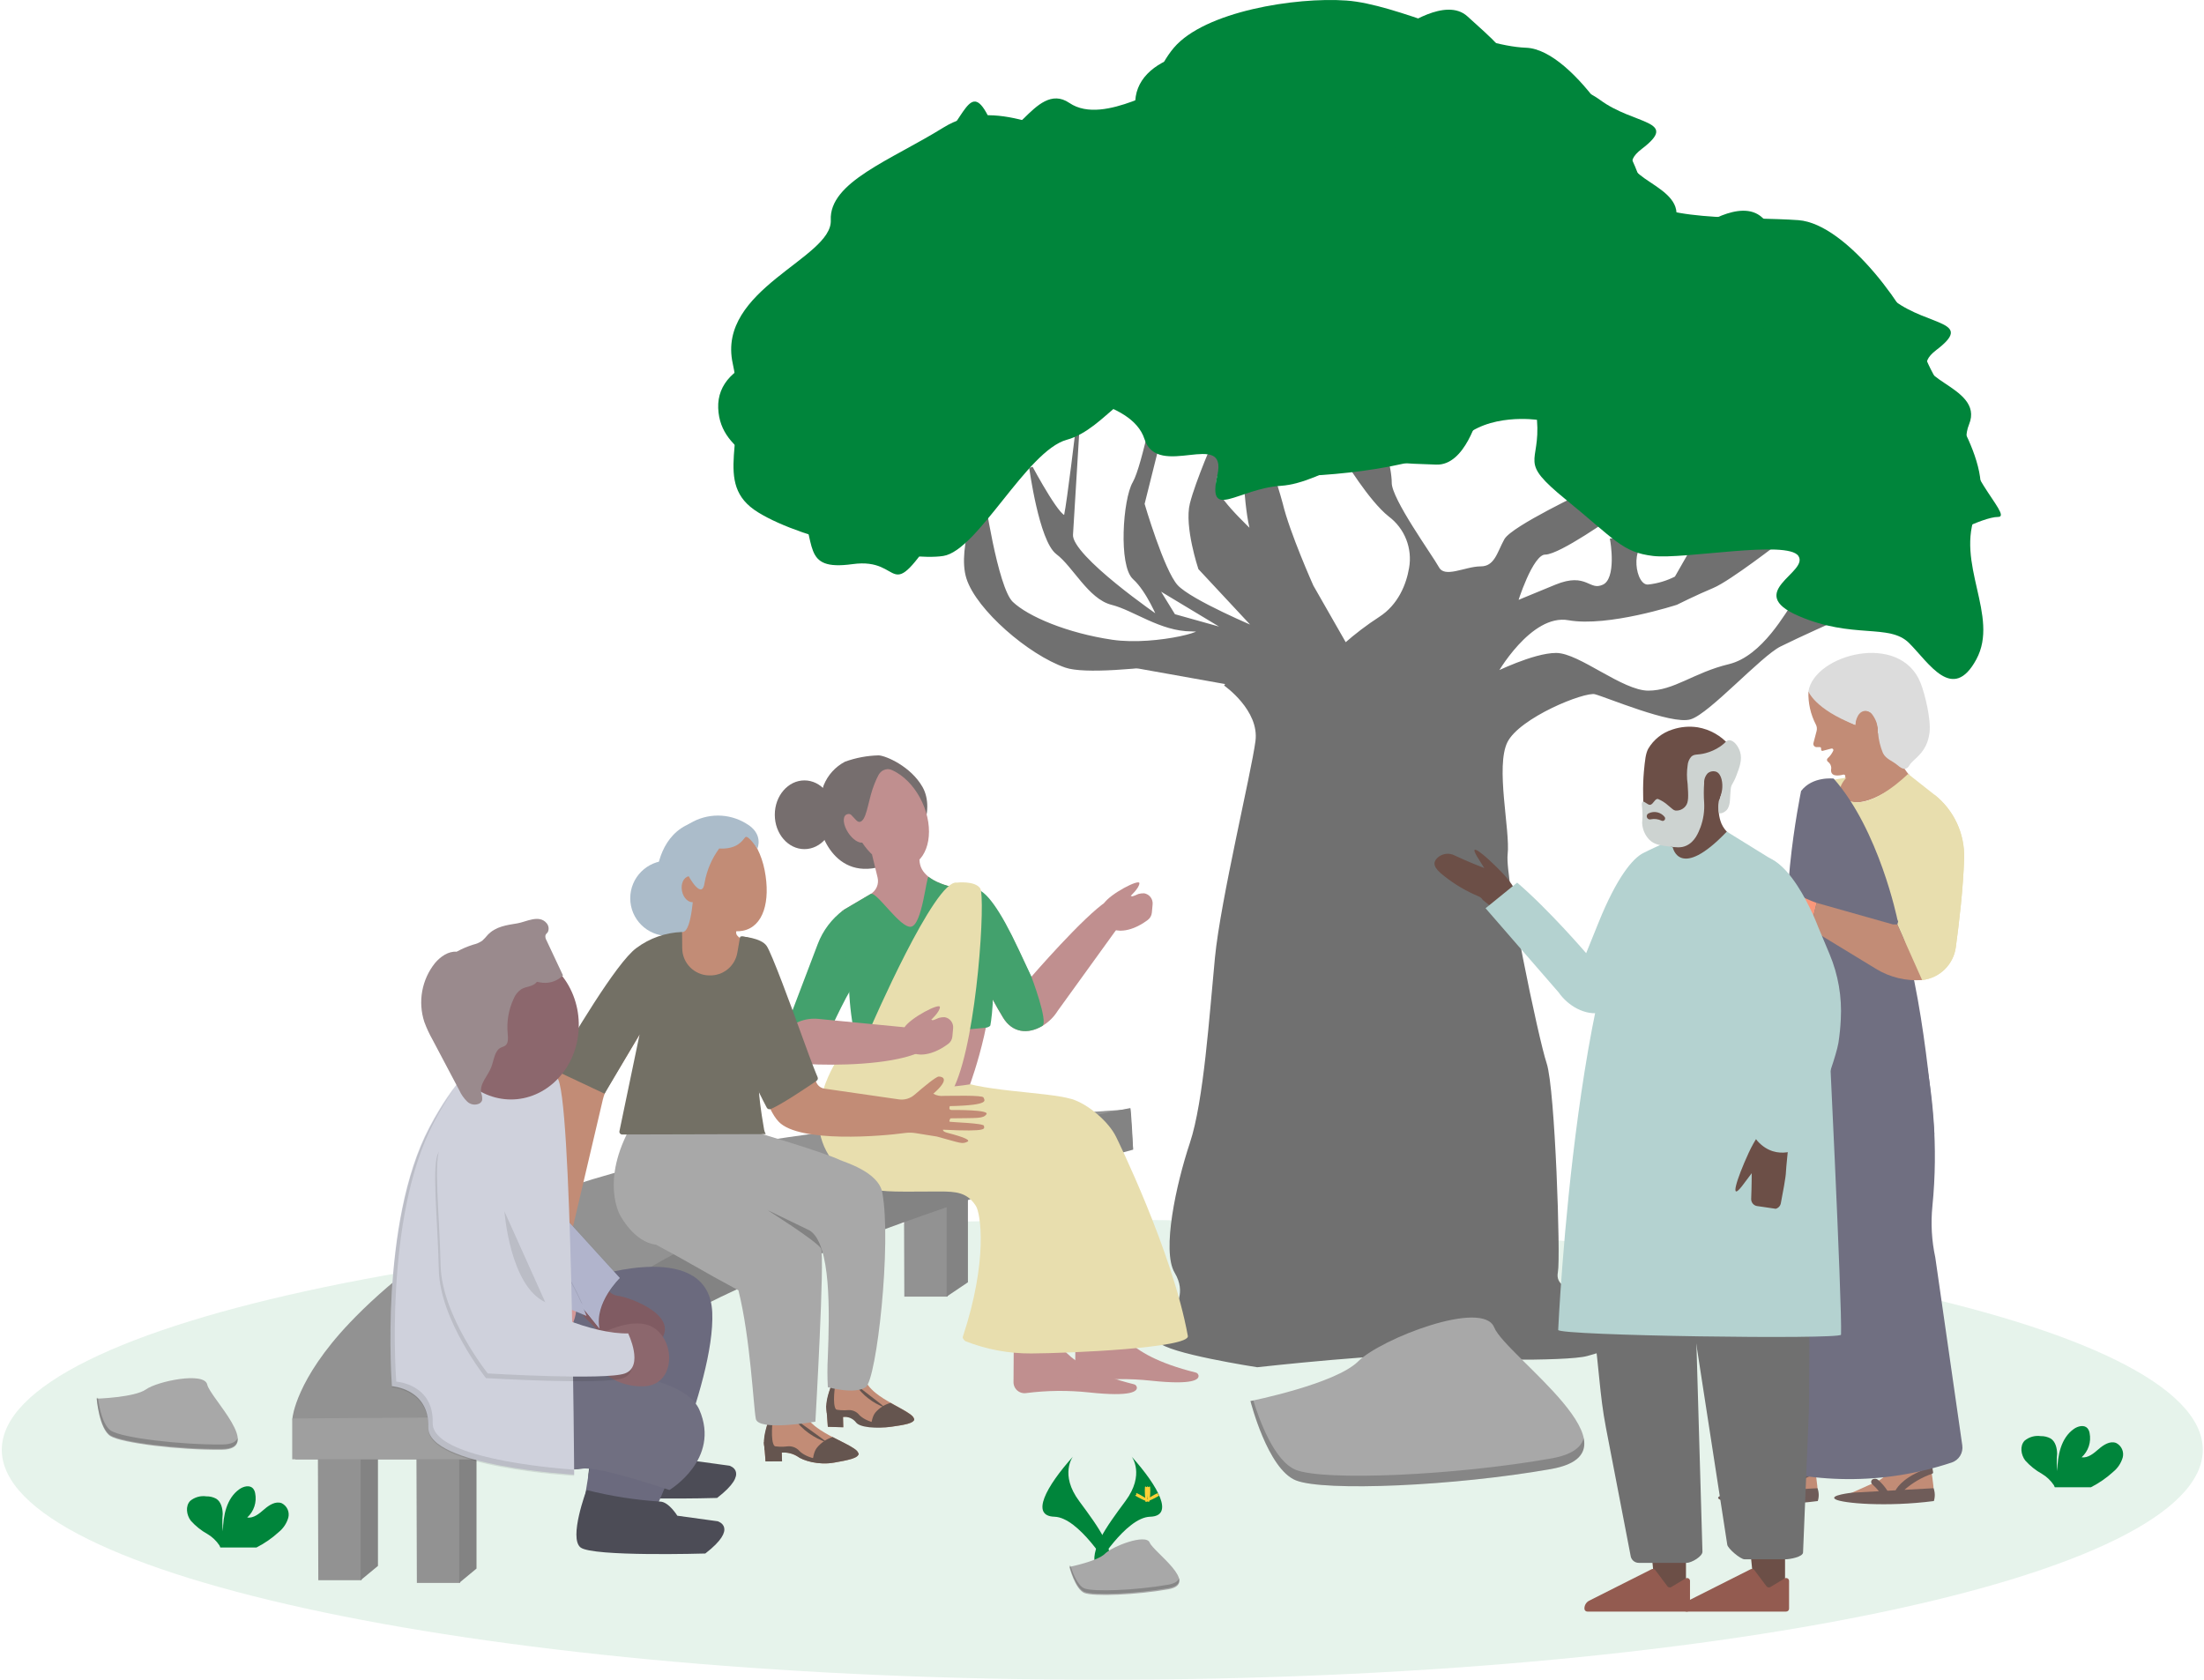 <svg width="610" height="465" viewBox="0 0 610 465" fill="none" xmlns="http://www.w3.org/2000/svg">
<path opacity="0.1" d="M305.082 465C473.299 465 609.666 436.497 609.666 401.337C609.666 366.177 473.299 337.674 305.082 337.674C136.865 337.674 0.498 366.177 0.498 401.337C0.498 436.497 136.865 465 305.082 465Z" fill="#00853B"/>
<path d="M339.08 189.363C339.08 189.363 349.13 196.321 347.97 205.21C346.81 214.099 338.303 249.272 336.76 265.119C335.217 280.967 333.668 304.93 329.803 316.525C325.938 328.12 322.072 346.286 325.551 352.084C329.03 357.881 325.551 362.133 325.551 362.133C325.551 362.133 318.98 367.93 320.913 371.022C322.845 374.114 347.968 377.98 347.968 377.98C347.968 377.98 386.233 373.728 393.963 374.888C401.694 376.048 433.774 376.433 439.185 374.888C444.595 373.342 447.301 372.956 446.142 366.386C444.983 359.817 444.596 357.885 439.185 357.885C433.773 357.885 429.909 355.952 430.683 352.087C431.458 348.222 429.91 301.454 427.591 294.498C425.272 287.542 415.996 243.092 416.768 236.522C417.541 229.951 413.29 212.171 416.768 205.214C420.247 198.256 438.413 190.912 441.505 191.686C444.597 192.459 462.763 200.187 467.787 198.643C472.811 197.099 487.113 181.25 492.523 178.544C497.934 175.839 508.37 171.2 508.37 171.2C508.37 171.2 498.704 164.63 496.775 166.948C494.847 169.267 488.274 182.022 478.608 184.342C468.941 186.661 463.533 191.686 456.19 191.686C448.847 191.686 436.865 181.25 430.685 181.25C424.506 181.25 413.682 186.66 413.682 186.66C413.682 186.66 423.348 169.267 434.168 171.2C444.987 173.133 463.929 166.948 463.929 166.948C463.929 166.948 469.34 164.243 473.978 162.31C478.617 160.376 492.53 149.555 492.53 149.555L471.658 146.463L463.928 159.991C461.517 161.237 458.896 162.023 456.197 162.31C451.945 162.696 450.4 150.328 456.197 149.555C461.995 148.782 446.148 149.555 446.148 149.555C446.148 149.555 448.081 160.378 443.829 162.31C439.577 164.242 439.191 158.831 430.688 162.31C422.185 165.788 419.479 166.948 419.479 166.948C419.479 166.948 423.73 153.034 427.596 153.034C431.461 153.034 446.148 142.598 446.148 142.598L439.19 136.414C439.19 136.414 418.705 146.08 416.773 149.555C414.841 153.03 414.068 157.286 409.816 157.286C405.564 157.286 399.766 160.764 397.834 157.286C395.902 153.807 384.693 138.347 384.693 133.708C384.693 129.07 381.988 120.954 381.988 120.954L372.321 126.751C372.321 126.751 379.279 138.346 384.689 142.598C386.917 144.273 388.637 146.532 389.66 149.124C390.683 151.716 390.969 154.541 390.487 157.286C389.714 161.924 387.395 167.722 381.985 171.2C378.586 173.406 375.356 175.861 372.319 178.544L363.043 162.311C363.043 162.311 356.472 147.623 354.542 139.507C352.819 133.167 350.623 126.965 347.971 120.955L344.492 129.456C344.492 129.456 345.264 148.395 347.971 149.555C350.677 150.715 340.212 142.43 336.762 136.414C333.311 130.397 344.492 120.954 344.492 120.954H336.762C336.762 120.954 331.351 133.322 329.804 139.506C328.258 145.69 332.123 157.286 332.123 157.286L347.97 174.289C347.97 174.289 329.418 166.558 325.552 162.307C321.687 158.057 316.276 139.503 316.276 139.503L320.915 120.951L329.804 106.65H320.915C320.915 106.65 316.663 129.067 313.958 133.706C311.252 138.345 310.092 156.51 313.958 159.989C317.823 163.467 320.915 171.198 320.915 171.198C320.915 171.198 296.087 154.215 296.473 148.031C296.86 141.847 298.303 118.07 298.303 118.07C298.303 118.07 295.792 139.117 295.019 142.595C294.246 146.074 285.353 129.454 285.353 129.454C285.353 129.454 288.058 149.553 292.697 153.031C297.335 156.51 301.587 165.399 307.771 166.946C313.955 168.493 321.299 174.29 329.802 174.29C338.305 174.29 320.236 179.429 307.771 177.593C295.306 175.756 284.301 171.139 279.937 166.946C275.573 162.753 271.82 136.411 271.82 136.411C271.82 136.411 265.249 151.485 267.955 159.989C270.66 168.493 284.958 180.861 295.011 184.339C305.063 187.818 355.188 178.998 353.653 178.542C352.118 178.085 324.863 170.455 324.863 170.455L319.855 162.303L349.124 179.93H333.253L315.094 183.512L310.93 184.333" fill="#707070"/>
<path d="M339.08 189.363C339.08 189.363 349.13 196.321 347.97 205.21C346.81 214.099 338.303 249.272 336.76 265.119C335.217 280.967 333.668 304.93 329.803 316.525C325.938 328.12 322.072 346.286 325.551 352.084C329.03 357.881 325.551 362.133 325.551 362.133C325.551 362.133 318.98 367.93 320.913 371.022C322.845 374.114 347.968 377.98 347.968 377.98C347.968 377.98 386.233 373.728 393.963 374.888C401.694 376.048 433.774 376.433 439.185 374.888C444.595 373.342 447.301 372.956 446.142 366.386C444.983 359.817 444.596 357.885 439.185 357.885C433.773 357.885 429.909 355.952 430.683 352.087C431.458 348.222 429.91 301.454 427.591 294.498C425.272 287.542 415.996 243.092 416.768 236.522C417.541 229.951 413.29 212.171 416.768 205.214C420.247 198.256 438.413 190.912 441.505 191.686C444.597 192.459 462.763 200.187 467.787 198.643C472.811 197.099 487.113 181.25 492.523 178.544C497.934 175.839 508.37 171.2 508.37 171.2C508.37 171.2 498.704 164.63 496.775 166.948C494.847 169.267 488.274 182.022 478.608 184.342C468.941 186.661 463.533 191.686 456.19 191.686C448.847 191.686 436.865 181.25 430.685 181.25C424.506 181.25 413.682 186.66 413.682 186.66C413.682 186.66 423.348 169.267 434.168 171.2C444.987 173.133 463.929 166.948 463.929 166.948C463.929 166.948 469.34 164.243 473.978 162.31C478.617 160.376 492.53 149.555 492.53 149.555L471.658 146.463L463.928 159.991C461.517 161.237 458.896 162.023 456.197 162.31C451.945 162.696 450.4 150.328 456.197 149.555C461.995 148.782 446.148 149.555 446.148 149.555C446.148 149.555 448.081 160.378 443.829 162.31C439.577 164.242 439.191 158.831 430.688 162.31C422.185 165.788 419.479 166.948 419.479 166.948C419.479 166.948 423.73 153.034 427.596 153.034C431.461 153.034 446.148 142.598 446.148 142.598L439.19 136.414C439.19 136.414 418.705 146.08 416.773 149.555C414.841 153.03 414.068 157.286 409.816 157.286C405.564 157.286 399.766 160.764 397.834 157.286C395.902 153.807 384.693 138.347 384.693 133.708C384.693 129.07 381.988 120.954 381.988 120.954L372.321 126.751C372.321 126.751 379.279 138.346 384.689 142.598C386.917 144.273 388.637 146.532 389.66 149.124C390.683 151.716 390.969 154.541 390.487 157.286C389.714 161.924 387.395 167.722 381.985 171.2C378.586 173.406 375.356 175.861 372.319 178.544L363.043 162.311C363.043 162.311 356.472 147.623 354.542 139.507C352.819 133.167 350.623 126.965 347.971 120.955L344.492 129.456C344.492 129.456 345.264 148.395 347.971 149.555C350.677 150.715 340.212 142.43 336.762 136.414C333.311 130.397 344.492 120.954 344.492 120.954H336.762C336.762 120.954 331.351 133.322 329.804 139.506C328.258 145.69 332.123 157.286 332.123 157.286L347.97 174.289C347.97 174.289 329.418 166.558 325.552 162.307C321.687 158.057 316.276 139.503 316.276 139.503L320.915 120.951L329.804 106.65H320.915C320.915 106.65 316.663 129.067 313.957 133.706C311.252 138.345 310.092 156.51 313.957 159.989C317.823 163.467 320.915 171.198 320.915 171.198C320.915 171.198 296.087 154.215 296.473 148.031C296.86 141.847 298.303 118.07 298.303 118.07C298.303 118.07 295.792 139.117 295.019 142.595C294.246 146.074 285.353 129.454 285.353 129.454C285.353 129.454 288.058 149.553 292.697 153.031C297.335 156.51 301.587 165.399 307.771 166.946C313.955 168.493 321.299 174.29 329.802 174.29C338.305 174.29 320.236 179.429 307.771 177.593C295.306 175.756 284.301 171.139 279.937 166.946C275.573 162.753 271.82 136.411 271.82 136.411C271.82 136.411 265.249 151.485 267.955 159.989C270.66 168.493 284.958 180.861 295.011 184.339C305.063 187.818 355.188 178.998 353.653 178.542C352.118 178.085 324.863 170.455 324.863 170.455L319.855 162.303L349.124 179.93H333.253L315.094 183.512L310.93 184.333" stroke="#707070"/>
<path d="M425.389 116.219C426.394 128.78 419.861 127.273 433.424 138.327C446.987 149.382 449.001 152.899 457.542 153.904C466.083 154.909 494.724 149.382 497.739 153.904C500.755 158.426 482.666 163.953 497.739 170.485C512.813 177.018 522.862 172.496 528.389 178.023C533.917 183.55 540.449 194.604 546.981 182.545C553.513 170.485 540.952 155.914 546.981 141.846C553.01 127.777 536.052 108.684 532.41 97.629C528.767 86.575 511.307 61.954 497.739 60.944C484.172 59.935 455.03 61.447 454.533 52.908C454.035 44.37 435.941 13.716 422.375 13.214C408.808 12.712 386.701 1.155 372.631 0.15C358.562 -0.855 333.439 3.165 324.896 13.214C316.354 23.264 316.861 40.849 304.296 39.342C291.731 37.835 275.656 26.278 261.089 35.322C246.522 44.366 229.434 50.395 229.936 60.943C230.438 71.491 198.281 80.037 202.801 100.637C207.321 121.238 196.772 133.8 209.835 141.84C222.898 149.879 251.539 155.406 261.087 153.899C270.634 152.392 284.199 124.756 295.254 121.741C306.308 118.726 313.342 103.149 319.371 111.19C325.401 119.23 340.475 131.288 353.54 131.79C366.604 132.292 396.746 129.278 404.288 121.741C411.83 114.204 425.389 116.219 425.389 116.219Z" fill="#00853B"/>
<path d="M243.997 98.883C218.875 93.858 198.274 99.385 198.776 112.953C199.278 126.52 215.358 128.026 220.885 139.081C226.412 150.135 221.388 158.174 235.958 156.164C250.528 154.154 245.003 168.726 259.574 146.614C274.146 124.503 274.145 111.944 270.125 107.925C266.105 103.906 243.997 98.883 243.997 98.883Z" fill="#00853B"/>
<path d="M359.419 15.04C334.296 10.015 313.696 15.542 314.197 29.11C314.699 42.677 330.779 44.183 336.306 55.238C341.833 66.292 336.809 74.331 351.38 72.321C365.95 70.311 360.424 84.882 374.996 62.771C389.567 40.66 389.567 28.101 385.547 24.082C381.527 20.063 359.419 15.04 359.419 15.04Z" fill="#00853B"/>
<path d="M469.604 63.209C470.107 63.209 481.664 54.667 487.693 60.194C493.722 65.721 501.259 71.751 497.242 73.761C493.226 75.771 514.828 76.273 524.378 83.31C533.927 90.348 546.486 88.838 535.934 96.877C525.381 104.916 549.5 106.427 544.978 117.477C540.456 128.528 557.541 143.099 553.014 143.099C548.487 143.099 536.936 149.631 535.931 149.631C534.925 149.631 469.605 67.729 469.605 67.729C469.605 67.729 469.102 63.209 469.604 63.209Z" fill="#00853B"/>
<path d="M388.063 7.556C388.566 7.556 400.123 -0.986 406.152 4.541C412.181 10.068 419.718 16.098 415.701 18.108C411.685 20.118 433.287 20.62 442.837 27.657C452.386 34.695 464.945 33.184 454.393 41.224C443.84 49.263 467.959 50.773 463.437 61.824C458.915 72.875 476 87.446 471.473 87.446C466.946 87.446 455.395 93.978 454.389 93.978C453.384 93.978 388.064 12.076 388.064 12.076C388.064 12.076 387.561 7.556 388.063 7.556Z" fill="#00853B"/>
<path d="M227.218 90.917C227.322 90.425 221.372 77.346 228.031 72.599C234.691 67.852 242.155 61.735 243.286 66.081C244.416 70.427 249.4 49.405 258.269 41.529C267.139 33.653 268.269 21.065 273.938 33.053C279.606 45.041 286.099 21.771 295.966 28.492C305.834 35.214 323.637 21.536 322.695 25.963C321.754 30.39 325.749 43.045 325.54 44.028C325.331 45.011 231.64 91.857 231.64 91.857C231.64 91.857 227.113 91.409 227.218 90.917Z" fill="#00853B"/>
<path d="M409.38 114.678C408.994 115.001 405.632 128.973 397.461 128.614C389.29 128.256 379.64 128.482 381.425 124.36C383.21 120.239 366.339 133.74 354.5 134.487C342.661 135.234 334.019 144.46 336.932 131.522C339.845 118.583 320.401 132.926 316.762 121.554C313.123 110.182 290.669 110.002 294.137 107.093C297.605 104.183 302.246 91.749 303.016 91.103C303.786 90.457 406.473 111.213 406.473 111.213C406.473 111.213 409.765 114.354 409.38 114.678Z" fill="#00853B"/>
<path d="M304.716 368.729C304.716 368.729 300.472 354.323 305.509 343.717C307.65 339.283 308.295 334.274 307.347 329.442C306.87 327.149 306.184 324.905 305.297 322.738" stroke="#535461" stroke-width="2" stroke-miterlimit="10"/>
<path d="M308.467 323.506C308.467 325.269 305.269 330.394 305.269 330.394C305.269 330.394 302.091 325.269 302.091 323.506C302.091 323.086 302.174 322.67 302.334 322.282C302.495 321.894 302.731 321.541 303.028 321.244C303.325 320.947 303.677 320.712 304.065 320.551C304.453 320.39 304.869 320.308 305.289 320.308C305.709 320.308 306.125 320.39 306.513 320.551C306.901 320.712 307.253 320.947 307.55 321.244C307.847 321.541 308.083 321.894 308.243 322.282C308.404 322.67 308.487 323.086 308.487 323.506H308.467Z" fill="#00853B"/>
<path d="M312.663 331.815C311.706 333.294 306.239 335.856 306.239 335.856C306.239 335.856 306.342 329.823 307.298 328.339C307.52 327.973 307.814 327.656 308.161 327.407C308.508 327.157 308.901 326.979 309.318 326.884C309.735 326.788 310.167 326.778 310.588 326.853C311.009 326.927 311.411 327.086 311.77 327.318C312.129 327.551 312.437 327.853 312.677 328.207C312.917 328.561 313.083 328.96 313.167 329.379C313.25 329.799 313.248 330.231 313.161 330.65C313.075 331.068 312.905 331.465 312.662 331.817L312.663 331.815Z" fill="#00853B"/>
<path d="M312.434 345.72C310.856 346.513 304.849 345.966 304.849 345.966C304.849 345.966 307.978 340.807 309.557 340.014C310.315 339.632 311.193 339.567 311.998 339.833C312.804 340.099 313.471 340.675 313.852 341.432C314.234 342.19 314.298 343.068 314.032 343.874C313.766 344.679 313.191 345.346 312.434 345.727V345.72Z" fill="#00853B"/>
<path d="M310.059 355.618C308.637 356.667 302.625 357.143 302.625 357.143C302.625 357.143 304.837 351.526 306.26 350.48C306.944 350.013 307.782 349.828 308.598 349.966C309.414 350.104 310.146 350.552 310.638 351.218C311.13 351.884 311.345 352.714 311.237 353.535C311.13 354.356 310.708 355.103 310.06 355.62L310.059 355.618Z" fill="#00853B"/>
<path d="M300.893 335.567C302.157 336.797 308.061 338.076 308.061 338.076C308.061 338.076 306.619 332.212 305.327 330.982C304.714 330.419 303.906 330.117 303.073 330.141C302.241 330.164 301.451 330.512 300.871 331.109C300.29 331.706 299.966 332.506 299.966 333.338C299.966 334.171 300.291 334.971 300.872 335.567H300.893Z" fill="#00853B"/>
<path d="M298.224 347.697C299.804 348.49 305.809 347.942 305.809 347.942C305.809 347.942 302.68 342.783 301.101 341.99C300.343 341.609 299.465 341.544 298.66 341.81C297.854 342.076 297.187 342.651 296.806 343.409C296.424 344.166 296.36 345.044 296.626 345.85C296.892 346.655 297.467 347.322 298.224 347.704V347.697Z" fill="#00853B"/>
<path d="M297.161 359.35C298.583 360.398 304.596 360.873 304.596 360.873C304.596 360.873 302.383 355.256 300.96 354.21C300.277 353.743 299.439 353.558 298.622 353.696C297.806 353.834 297.075 354.283 296.583 354.948C296.09 355.614 295.876 356.445 295.983 357.265C296.091 358.086 296.513 358.833 297.16 359.35H297.161Z" fill="#00853B"/>
<path d="M313.218 403.235C313.218 403.235 316.969 408.142 311.481 415.536C305.994 422.93 301.466 429.204 303.282 433.82C303.282 433.82 311.557 420.057 318.315 419.866C325.074 419.675 320.625 411.511 313.218 403.235Z" fill="#00853B"/>
<path d="M296.946 403.235C296.946 403.235 293.195 408.142 298.681 415.536C304.168 422.93 308.697 429.204 306.881 433.82C306.881 433.82 298.605 420.057 291.847 419.866C285.089 419.675 289.533 411.511 296.946 403.235Z" fill="#00853B"/>
<path d="M317.712 412.593C317.712 414.322 317.521 415.722 317.281 415.722C317.041 415.722 316.85 414.355 316.85 412.593C316.85 410.831 317.089 411.678 317.329 411.678C317.569 411.678 317.712 410.866 317.712 412.593Z" fill="#FFD037"/>
<path d="M319.916 414.538C318.402 415.365 317.074 415.863 316.964 415.651C316.855 415.439 317.989 414.603 319.507 413.772C321.024 412.94 320.422 413.546 320.538 413.772C320.655 413.998 321.434 413.739 319.916 414.538Z" fill="#FFD037"/>
<path d="M317.502 412.593C317.502 414.322 317.693 415.722 317.933 415.722C318.173 415.722 318.364 414.355 318.364 412.593C318.364 410.831 318.125 411.678 317.885 411.678C317.645 411.678 317.502 410.866 317.502 412.593Z" fill="#FFD037"/>
<path d="M315.103 414.538C316.617 415.365 317.946 415.863 318.055 415.651C318.165 415.439 317.03 414.603 315.513 413.772C313.995 412.94 314.598 413.546 314.481 413.772C314.365 413.998 313.613 413.739 315.103 414.538Z" fill="#FFD037"/>
<path d="M295.968 433.754C295.968 433.754 303.724 432.203 305.788 430.132C307.851 428.061 317.159 424.447 318.198 427.03C319.237 429.613 332.159 438.401 323.364 439.957C314.569 441.513 302.685 442.006 300.129 440.988C297.573 439.971 295.968 433.754 295.968 433.754Z" fill="#A8A8A8"/>
<path opacity="0.2" d="M323.368 438.672C314.58 440.223 302.69 440.721 300.133 439.704C298.165 438.918 296.799 435.131 296.259 433.375L295.999 433.43C295.999 433.43 297.55 439.635 300.133 440.667C302.716 441.699 314.607 441.186 323.368 439.635C325.904 439.184 326.629 438.138 326.354 436.806C326.135 437.65 325.254 438.322 323.368 438.672Z" fill="black"/>
<path d="M346.086 387.842C346.086 387.842 369.611 383.133 375.9 376.86C382.189 370.586 410.411 359.605 413.547 367.45C416.683 375.294 455.916 401.96 429.269 406.669C402.622 411.377 366.522 412.942 358.677 409.805C350.832 406.667 346.086 387.842 346.086 387.842Z" fill="#A8A8A8"/>
<path opacity="0.2" d="M429.238 403.75C402.586 408.459 366.49 410.024 358.646 406.886C352.674 404.494 348.514 393.014 346.883 387.676L346.097 387.84C346.097 387.84 350.806 406.667 358.643 409.804C366.481 412.94 402.571 411.376 429.236 406.667C436.937 405.3 439.135 402.116 438.304 398.084C437.651 400.716 434.965 402.746 429.238 403.75Z" fill="black"/>
<path d="M26.755 387.183C26.755 387.183 37.252 386.861 40.423 384.606C43.594 382.352 56.572 379.666 57.351 383.274C58.13 386.882 73.123 401.24 61.273 401.336C49.423 401.431 33.739 399.491 30.582 397.564C27.425 395.636 26.755 387.183 26.755 387.183Z" fill="#A8A8A8"/>
<path opacity="0.2" d="M61.478 399.867C49.628 399.963 33.944 398.023 30.787 396.095C28.381 394.633 27.425 389.378 27.103 386.952H26.754C26.754 386.952 27.438 395.419 30.574 397.339C33.71 399.259 49.415 401.207 61.265 401.111C64.681 401.111 65.864 399.867 65.806 398.063C65.331 399.164 64.04 399.844 61.478 399.867Z" fill="black"/>
<path d="M77.174 424.093C78.427 423.072 79.339 421.694 79.791 420.143C79.995 419.364 79.924 418.538 79.59 417.805C79.256 417.072 78.68 416.476 77.959 416.118C76.279 415.475 74.481 416.638 73.121 417.82C71.762 419.002 70.197 420.341 68.413 420.088C69.329 419.257 70.015 418.203 70.403 417.028C70.79 415.853 70.867 414.598 70.626 413.385C70.549 412.882 70.336 412.409 70.011 412.018C69.079 411.019 67.387 411.45 66.266 412.236C62.712 414.738 61.724 419.562 61.7 423.908C61.506 422.32 61.483 420.717 61.632 419.124C61.618 417.539 61.181 415.707 59.828 414.873C58.988 414.423 58.046 414.199 57.094 414.224C56.302 414.11 55.494 414.164 54.724 414.383C53.954 414.602 53.238 414.981 52.624 415.495C51.257 416.944 51.62 419.384 52.803 420.962C54.127 422.446 55.691 423.698 57.43 424.665C58.755 425.453 59.886 426.53 60.737 427.815C60.837 427.994 60.919 428.181 60.983 428.375H70.998C73.241 427.233 75.318 425.793 77.174 424.093Z" fill="#00853B"/>
<path d="M584.888 407.421C586.14 406.4 587.052 405.022 587.504 403.471C587.708 402.692 587.637 401.866 587.303 401.133C586.97 400.4 586.394 399.804 585.672 399.446C583.992 398.803 582.194 399.965 580.835 401.147C579.476 402.329 577.909 403.669 576.126 403.416C577.043 402.585 577.728 401.531 578.116 400.356C578.504 399.181 578.58 397.926 578.339 396.713C578.262 396.209 578.049 395.737 577.724 395.345C576.792 394.347 575.1 394.778 573.98 395.564C570.427 398.066 569.438 402.89 569.415 407.236C569.221 405.648 569.198 404.044 569.346 402.452C569.332 400.867 568.895 399.035 567.542 398.201C566.703 397.751 565.761 397.527 564.809 397.552C564.016 397.438 563.208 397.491 562.438 397.71C561.668 397.929 560.953 398.308 560.339 398.823C558.972 400.272 559.334 402.711 560.517 404.289C561.841 405.774 563.405 407.026 565.144 407.993C566.469 408.781 567.6 409.858 568.451 411.143C568.552 411.321 568.634 411.509 568.697 411.703H578.713C580.955 410.561 583.032 409.12 584.888 407.421Z" fill="#00853B"/>
<path d="M250.164 321.369L250.287 358.934H262.255V321.369H250.164Z" fill="#929292"/>
<path d="M267.893 321.486V354.966L262.001 358.933V321.486H267.893Z" fill="#838383"/>
<path d="M277.441 322.106L277.565 359.671H289.532V322.106H277.441Z" fill="#929292"/>
<path d="M295.17 322.223V355.703L289.279 359.67V322.223H295.17Z" fill="#838383"/>
<path d="M87.975 399.882L88.098 437.448H100.065V399.882H87.975Z" fill="#929292"/>
<path d="M104.607 400V433.48L99.812 437.447V400H104.607Z" fill="#838383"/>
<path d="M115.252 400.62L115.375 438.185H127.343V400.62H115.252Z" fill="#929292"/>
<path d="M131.884 400.737V434.217L127.089 438.184V400.737H131.884Z" fill="#838383"/>
<path d="M81.753 403.984L136.887 403.981C136.887 403.981 161.9 367.488 212.705 345.092C263.51 322.695 313.591 318.081 313.591 318.081L312.819 307.057L272.626 309.871C272.626 309.871 197.451 311.377 142.875 333.921C122.298 342.421 105.865 356.642 96.784 366.189C81.853 381.894 80.95 392.5 80.95 392.5L81.753 403.984Z" fill="#929292"/>
<path d="M80.875 392.667L136.685 392.291V403.968H80.875V392.667Z" fill="#9F9F9F"/>
<path d="M136.49 392.679C136.49 392.679 149.282 362.816 200.223 340.502C251.164 318.189 312.81 306.746 312.81 306.746C313.043 306.186 313.617 318.253 313.617 318.253C313.617 318.253 259.635 332.434 208.694 354.779C157.753 377.124 136.722 404.116 136.722 404.116L136.49 392.679Z" fill="#838383"/>
<path d="M267.704 246.285C267.704 246.285 268.583 246.377 269.906 246.47C272.743 246.671 276.692 251.943 281.937 263.053L285.421 270.433C285.421 270.433 299.972 253.583 306.327 249.484L308.969 257.351L292.781 279.767C291.706 281.509 290.228 282.968 288.472 284.021C284.46 286.37 280.204 285.916 277.642 281.754C273.632 275.242 268.736 265.261 268.161 262.433L267.704 246.285Z" fill="#C08F8F"/>
<path d="M222.641 235.058C227.171 235.058 230.844 230.799 230.844 225.545C230.844 220.292 227.171 216.033 222.641 216.033C218.111 216.033 214.439 220.292 214.439 225.545C214.439 230.799 218.111 235.058 222.641 235.058Z" fill="#766E6E"/>
<path d="M292.513 369.944C292.513 369.944 292.808 377.966 313.831 383.198C314.034 383.241 314.221 383.344 314.366 383.493C314.511 383.642 314.608 383.831 314.646 384.036C314.793 385.084 313.358 386.738 301.388 385.453C295.614 384.836 289.788 384.897 284.029 385.635C283.585 385.705 283.131 385.676 282.7 385.55C282.269 385.424 281.871 385.204 281.534 384.906C281.198 384.608 280.932 384.24 280.755 383.827C280.578 383.414 280.494 382.967 280.51 382.518L280.58 371.583L292.513 369.944Z" fill="#C08F8F"/>
<path d="M309.586 366.687C309.586 366.687 309.882 374.709 330.904 379.941C331.108 379.984 331.294 380.086 331.439 380.236C331.584 380.385 331.682 380.574 331.719 380.778C331.866 381.827 330.431 383.48 318.461 382.196C312.688 381.578 306.861 381.639 301.102 382.377C300.658 382.447 300.204 382.418 299.773 382.292C299.342 382.167 298.944 381.947 298.608 381.649C298.271 381.351 298.005 380.982 297.828 380.57C297.651 380.157 297.567 379.71 297.583 379.261L297.653 368.325L309.586 366.687Z" fill="#C08F8F"/>
<path d="M245.174 239.46C246.412 238.956 247.429 238.6 248.342 238.118C254.406 234.91 259.028 224.343 255.315 217.838C252.08 212.168 245.269 209.234 243.228 209.103C240.036 209.173 236.877 209.764 233.875 210.85C231.192 212.254 229.098 214.571 227.97 217.381C226.055 222.827 226.832 224.362 226.596 226.008C226.15 229.114 230.537 244.68 245.174 239.46Z" fill="#766E6E"/>
<path d="M308.937 314.785C306.907 310.526 301.077 305.558 296.549 304.23C289.395 302.134 270.156 302.235 262.905 298.158C262.905 298.158 243.922 298.548 232.329 292.445C232.329 292.445 220.846 308.325 230.233 321.068C232.371 323.973 236.723 327.857 240.172 328.912C244.248 330.16 249.925 329.833 259.999 329.833C264.611 329.833 267.685 330.048 270.117 333.865C271.348 335.794 273.571 348.616 266.466 370.102C266.329 370.517 267.093 371.227 267.189 371.267C272.999 373.554 279.193 374.709 285.436 374.671C296.104 374.609 329.357 373.15 328.759 369.828C324.528 346.373 308.937 314.785 308.937 314.785Z" fill="#E8DEAE"/>
<path d="M241.332 236.497L242.888 242.919C243.098 243.787 243.024 244.699 242.676 245.521C242.328 246.343 241.725 247.032 240.956 247.485L233.46 251.903C230.024 253.928 233.674 272.094 234.943 272.21C234.943 272.21 239.856 283.772 233.662 292.443C233.915 292.385 241.348 299.118 250.457 300.611C258.492 301.93 268.479 300.165 268.479 300.165C268.479 300.165 277.338 276.201 273.208 264.088L269.904 246.47C269.904 246.47 254.487 245.928 254.487 237.94L241.332 236.497Z" fill="#C08F8F"/>
<path d="M233.401 251.956C230.203 254.341 227.752 257.588 226.334 261.316L216.826 286.314C216.826 286.314 227.738 289.611 228.11 288.788C229.963 284.688 235.796 272.006 237.07 271.983L233.401 251.956Z" fill="#43A16D"/>
<path d="M267.704 245.885C267.704 245.885 268.583 245.978 269.906 246.073C272.743 246.275 276.692 251.606 281.937 262.823L285.421 270.276C285.421 270.276 290.239 282.96 288.476 284.004C284.464 286.377 280.207 285.918 277.645 281.714C273.635 275.137 268.739 265.053 268.164 262.198L267.704 245.885Z" fill="#43A16D"/>
<path d="M255.235 222.056C251.845 214.719 245.031 210.643 240.016 212.964C236.145 214.752 234.481 219.824 235.474 225.418C235.261 225.341 235.034 225.311 234.808 225.331C234.582 225.351 234.363 225.421 234.167 225.535C233.119 226.234 233.401 228.48 234.786 230.559C235.95 232.314 237.54 233.382 238.629 233.255C242.279 238.774 247.946 241.54 252.283 239.544C257.308 237.221 258.624 229.393 255.235 222.056Z" fill="#C08F8F"/>
<path d="M236.416 285.945C235.527 281.416 235.035 276.818 234.944 272.203C233.675 272.086 233.46 251.896 233.46 251.896L240.958 247.479C242.537 246.548 249.181 257.1 252.173 256.534C255.297 255.944 256.398 242.245 257.025 242.738C257.151 242.837 257.285 242.934 257.418 243.03C261.888 246.18 269.906 246.463 269.906 246.463L273.21 264.082C275.863 270.521 274.589 281.255 274.106 283.825C274.043 284.16 273.256 284.452 272.918 284.486C268.226 284.945 236.84 287.98 236.416 285.945Z" fill="#43A16D"/>
<path d="M241.025 284.348C241.025 284.348 258.781 243.296 264.812 244.332C264.812 244.332 269.755 243.73 271.282 245.904C272.809 248.078 270.539 286.657 264.229 300.605C258.988 312.184 232.143 294.838 232.143 294.838C232.386 293.9 232.915 293.061 233.657 292.438C235.511 290.791 238.863 288.593 241.025 284.348Z" fill="#E8DEAE"/>
<path d="M244.441 213.25C243.349 213.802 242.918 214.84 242.055 216.92C240.39 220.937 240.038 226.004 238.522 227.245C238.356 227.395 238.148 227.491 237.925 227.519C237.227 227.58 236.761 226.775 235.723 225.729C234.942 224.94 234.66 224.839 234.209 224.398C233.388 223.518 232.786 222.457 232.451 221.302C232.116 220.146 232.058 218.927 232.282 217.745C232.772 215.746 234.001 214.008 235.723 212.882C238.262 211.157 241.37 210.483 244.395 211.001C250.67 211.867 254.468 216.98 254.305 217.195C254.114 217.449 248.084 211.412 244.441 213.25Z" fill="#766E6E"/>
<path d="M215.572 288.013C215.261 288.841 215.247 289.75 215.533 290.587C215.819 291.423 216.388 292.133 217.141 292.596C218.938 293.742 220.998 294.409 223.125 294.536C231.664 295.048 245.874 294.699 253.558 291.69L250.673 284.403L226.577 282.059C224.749 281.861 222.901 282.117 221.196 282.804C219.492 283.492 217.983 284.589 216.804 286C216.295 286.605 215.879 287.284 215.572 288.013Z" fill="#C08F8F"/>
<path d="M253.216 291.689C253.216 291.689 256.846 293.115 262.427 288.983C262.752 288.745 263.023 288.44 263.223 288.09C263.422 287.739 263.545 287.35 263.584 286.949L263.798 284.631C263.864 283.922 263.659 283.213 263.225 282.648C262.79 282.083 262.159 281.702 261.456 281.582C260.918 281.563 260.381 281.627 259.862 281.772C257.865 282.633 258.232 282.452 257.743 282.267C257.743 282.267 260.072 280.159 260.142 278.812C260.211 277.464 252.002 281.745 250.325 284.395L253.216 291.689Z" fill="#C08F8F"/>
<path d="M308.428 257.393C308.428 257.393 312.058 258.819 317.639 254.687C317.964 254.449 318.236 254.144 318.435 253.794C318.635 253.443 318.758 253.054 318.797 252.653L319.011 250.335C319.076 249.625 318.871 248.917 318.437 248.352C318.003 247.787 317.371 247.406 316.669 247.286C316.131 247.267 315.593 247.331 315.075 247.476C313.077 248.337 313.444 248.156 312.955 247.971C312.955 247.971 315.284 245.863 315.354 244.516C315.424 243.168 307.215 247.449 305.538 250.099L308.428 257.393Z" fill="#C08F8F"/>
<path d="M246.653 394.956C242.577 395.539 238.602 394.175 237.145 392.977C236.01 392.253 234.64 391.994 233.319 392.254L233.393 395.095L229.121 394.969C229.121 394.969 228.908 392.152 228.716 389.612C228.748 388.528 228.91 387.453 229.197 386.407C229.427 385.303 229.779 384.229 230.245 383.202C232.544 383.278 238.476 383.625 239.568 382.308C239.988 383.157 240.549 383.929 241.227 384.591C241.448 384.816 241.681 385.037 241.926 385.253C242.17 385.468 242.337 385.591 242.546 385.757C242.814 385.97 243.088 386.18 243.38 386.386C246.292 388.443 249.922 390.02 251.93 391.482C255.059 393.816 250.732 394.371 246.653 394.956Z" fill="#C28C76"/>
<path d="M230.229 383.228C230.229 383.228 228.516 387.082 228.709 389.62C228.755 390.202 228.796 390.704 228.834 391.112C230.338 391.139 232.095 391.013 231.405 390.194C230.256 388.836 231.183 383.253 231.183 383.253L230.229 383.228Z" fill="#65554F"/>
<path d="M252.555 392.066C252.356 391.863 252.141 391.678 251.911 391.513C250.585 390.545 248.543 389.526 246.471 388.354C244.835 388.808 243.371 389.741 242.269 391.033C241.319 392.197 241.243 394.08 240.988 394.401C242.043 395.462 252.771 394.11 252.975 393.049V393.014C252.956 392.657 252.806 392.319 252.555 392.066Z" fill="#65554F"/>
<path d="M246.656 394.955C249.931 394.483 253.357 394.034 252.959 392.683C242.918 396.177 238.442 392.549 237.577 391.416C237.226 391.061 236.804 390.782 236.34 390.598C235.875 390.414 235.378 390.328 234.879 390.347C231.542 390.638 229.654 389.764 228.692 389.035C228.688 389.23 228.697 389.424 228.719 389.618C228.911 392.153 229.121 394.975 229.121 394.975L233.395 395.101L233.321 392.26C234.003 392.177 234.694 392.273 235.327 392.538C235.961 392.804 236.513 393.23 236.932 393.774C237.95 395.162 242.577 395.544 246.656 394.955Z" fill="#65554F"/>
<path d="M236.932 383.228C237.301 384.022 237.803 384.748 238.414 385.375C239.003 386.014 239.647 386.599 240.341 387.122C241.025 387.649 241.748 388.126 242.502 388.548C242.881 388.757 243.268 388.949 243.667 389.13C244.061 389.311 244.464 389.472 244.875 389.611C244.561 389.32 244.226 389.028 243.894 388.765C243.562 388.502 243.23 388.226 242.891 387.97C242.227 387.436 241.548 386.938 240.881 386.42C240.214 385.902 239.55 385.391 238.888 384.867C238.227 384.343 237.564 383.823 236.932 383.228Z" fill="#65554F"/>
<path d="M230.884 404.881C226.534 405.661 222.23 404.338 220.624 403.112C219.344 402.34 217.853 401.99 216.362 402.112L216.442 404.522L211.863 404.55C211.863 404.55 211.765 402.53 211.467 399.818C211.456 398.659 211.591 397.504 211.866 396.379C212.074 395.192 212.409 394.031 212.866 392.916C215.333 392.914 221.705 393.07 222.809 391.621C223.289 392.515 223.919 393.322 224.67 394.005C224.912 394.241 225.174 394.467 225.437 394.69C225.663 394.869 225.887 395.038 226.121 395.212C226.42 395.432 226.721 395.65 227.038 395.858C230.224 397.96 234.184 399.513 236.387 401.008C239.852 403.35 235.238 404.107 230.884 404.881Z" fill="#C28C76"/>
<path d="M212.867 392.915C212.867 392.915 211.172 397.107 211.472 399.818C211.529 400.461 211.602 400.978 211.659 401.414C213.273 401.388 215.157 401.185 214.378 400.333C213.106 398.935 213.888 392.901 213.888 392.901L212.867 392.915Z" fill="#65554F"/>
<path d="M237.104 401.567C236.883 401.358 236.646 401.168 236.393 400.999C234.934 400.008 232.709 398.989 230.45 397.81C228.713 398.36 227.179 399.414 226.044 400.838C225.065 402.115 225.055 404.145 224.79 404.496C225.956 405.587 237.404 403.759 237.584 402.608L237.591 402.569C237.554 402.188 237.381 401.832 237.104 401.567Z" fill="#65554F"/>
<path d="M230.884 404.881C234.379 404.258 238.037 403.648 237.557 402.215C226.924 406.324 221.993 402.606 221.025 401.42C220.637 401.053 220.176 400.77 219.673 400.591C219.17 400.411 218.634 400.338 218.102 400.377C214.542 400.816 212.485 399.939 211.427 399.197C211.439 399.411 211.454 399.624 211.475 399.828C211.773 402.541 211.866 404.554 211.866 404.554L216.449 404.531L216.368 402.121C217.858 402.001 219.347 402.351 220.627 403.121C222.229 404.347 226.535 405.663 230.884 404.881Z" fill="#65554F"/>
<path d="M220.036 392.671C220.462 393.508 221.025 394.268 221.703 394.918C222.357 395.581 223.069 396.185 223.831 396.721C224.584 397.261 225.376 397.746 226.2 398.171C226.613 398.382 227.033 398.574 227.458 398.762C227.885 398.95 228.325 399.106 228.774 399.232C228.422 398.919 228.054 398.64 227.689 398.362C227.325 398.084 226.943 397.817 226.584 397.546C225.845 397.008 225.115 396.484 224.385 395.951C223.654 395.418 222.916 394.903 222.181 394.371C221.445 393.839 220.739 393.283 220.036 392.671Z" fill="#65554F"/>
<path d="M208.335 313.156C208.335 313.156 227.925 318.922 232.515 321.129C233.71 321.703 243.129 324.393 244.192 330.122C246.814 344.254 242.641 381.914 239.603 384.004C236.565 386.094 229.121 384.009 229.121 384.009C228.965 381.227 228.964 378.439 229.117 375.657C229.588 363.48 230.079 344.329 224.07 340.614L212.299 334.914C212.299 334.914 226.114 343.636 227.22 345.608C228.326 347.579 225.674 393.553 225.674 393.553C225.674 393.553 209.857 396.301 209.187 392.772C208.517 389.242 207.681 370.337 204.369 357.184C193.26 351.229 192.667 350.496 181.556 344.549C175.471 343.864 171.657 336.443 171.657 336.443C171.657 336.443 165.992 327.012 174.79 311.494L208.335 313.156Z" fill="#A8A8A8"/>
<path d="M184.854 259.082C190.611 259.082 195.278 254.416 195.278 248.659C195.278 242.902 190.611 238.236 184.854 238.236C179.098 238.236 174.431 242.902 174.431 248.659C174.431 254.416 179.098 259.082 184.854 259.082Z" fill="#ABBCCA"/>
<path d="M197.478 254.277C184.959 257.198 182.005 250.755 181.654 245.33C181.304 239.906 183.37 230.83 191.252 227.885C199.134 224.94 222.948 248.343 197.478 254.277Z" fill="#ABBCCA"/>
<path d="M198.269 227.329C193.1 228.336 189.924 234.924 190.654 242.573H190.617C189.202 242.848 188.368 244.659 188.753 246.649C189.139 248.639 190.598 249.987 192.014 249.728C192.203 249.691 192.384 249.625 192.552 249.532C195.428 255.321 201.006 258.545 205.596 257.649C211.292 256.539 213.311 249.508 211.63 240.899C209.948 232.291 203.965 226.216 198.269 227.329Z" fill="#C28C76"/>
<path d="M203.778 258.486C203.514 257.564 204.613 255.31 205.28 254.013C200.749 254.706 195.358 251.509 192.549 245.851C192.381 245.944 192.199 246.01 192.011 246.047C192.011 246.047 191.568 257.819 189.019 257.964C186.035 260.526 176.287 269.185 178.274 273.208C179.943 276.575 188.94 274.838 202.355 272.248C203.659 272.044 204.876 271.464 205.855 270.579C208.672 267.901 207.904 263.069 207.524 261.979C206.996 260.539 204.154 259.817 203.778 258.486Z" fill="#C28C76"/>
<path d="M209.612 234.953C209.612 234.953 206.995 230.885 206.234 231.794C205.474 232.704 204.022 235.158 199.044 234.894C196.997 237.689 195.619 240.916 195.017 244.328C194.329 249.423 190.615 242.581 190.615 242.581C190.615 242.581 185.857 230.73 190.994 227.907C193.321 226.507 195.986 225.768 198.702 225.768C201.417 225.768 204.082 226.507 206.409 227.907C211.539 230.788 209.612 234.953 209.612 234.953Z" fill="#ABBCCA"/>
<path d="M263.39 307.273C262.381 307.273 262.886 306.201 262.886 306.201C274.532 305.95 272.391 304.503 272.203 303.81C272.014 303.117 263.44 303.367 261.224 303.367C260.212 303.48 259.191 303.273 258.303 302.775C262.962 298.723 260.945 298.017 259.817 298.017C259.05 298.017 255.392 301.085 253.111 303.058C252.522 303.57 251.828 303.949 251.079 304.169C250.329 304.388 249.54 304.444 248.767 304.331L228.18 301.358C227.666 301.285 227.182 301.074 226.779 300.748C226.376 300.421 226.068 299.992 225.889 299.506L223.664 293.501C223.548 293.179 222.5 290.317 218.566 279.13C214.359 267.167 212.407 261.091 209.506 260.419C207.838 260.035 208.752 267.98 203.268 270.931C199.221 273.105 188.171 270.48 188.171 270.48L188.785 258.035C177.231 260.015 172.49 267.069 172.49 267.069C172.49 267.069 155.382 293.224 154.175 296.821C150.419 308.118 149.815 332.895 149.718 339.383C149.707 340.157 149.604 340.928 149.413 341.678L147.744 349.015C145.474 355.613 145.148 355.784 145.738 357.336C146.327 358.889 148.158 353.209 148.625 351.911C149.092 350.614 149.518 350.835 149.518 350.835C148.024 363.729 149.075 362.16 149.827 362.21C150.578 362.26 151.437 353.234 151.587 352.868C151.738 352.501 152.519 353.118 152.519 353.118C152.135 360.725 151.793 362.085 152.985 363.133C154.176 364.182 154.754 354.609 154.82 353.602C154.887 352.596 155.922 353.185 155.922 353.185C155.397 364.819 156.982 362.783 157.688 362.641C158.393 362.499 158.71 353.94 158.86 351.712C158.814 350.693 159.088 349.684 159.645 348.829C163.38 353.748 164.214 351.783 164.293 350.652C164.348 349.817 160.851 345.207 159.086 342.942C158.778 342.543 158.562 342.081 158.454 341.589C158.347 341.096 158.35 340.586 158.464 340.095L166.855 304.356C167.127 303.205 167.577 302.103 168.186 301.089L173.765 291.818L179.064 283.014L208.36 291.009C209.642 297.33 212.07 306.936 215.538 310.537C221.25 316.476 244.255 314.509 250.397 313.645C251.402 313.504 252.423 313.515 253.425 313.679L259.295 314.622C266.03 316.449 266.218 316.763 267.728 316.07C269.239 315.377 263.452 313.933 262.129 313.566C260.806 313.199 260.993 312.731 260.993 312.731C273.962 313.361 272.326 312.417 272.326 311.663C272.326 310.908 263.259 310.653 262.884 310.527C262.509 310.402 263.071 309.584 263.071 309.584C270.686 309.459 272.072 309.71 273.014 308.449C273.957 307.187 264.395 307.273 263.39 307.273Z" fill="#C28C76"/>
<path d="M205.247 259.229C205.247 259.229 210.671 259.567 212.206 261.883C213.571 263.915 218.783 277.968 222.329 287.784C224.737 294.46 225.835 297.144 226.289 298.182C226.365 298.359 226.378 298.556 226.325 298.741C226.273 298.925 226.158 299.087 226.001 299.197C223.819 300.694 216.053 305.951 213.245 307.025C213.056 307.094 212.848 307.092 212.661 307.02C212.473 306.948 212.317 306.81 212.223 306.633C210.328 303.061 200.485 283.987 202.842 278.37C205.447 272.161 205.247 259.229 205.247 259.229Z" fill="#737065"/>
<path d="M211.422 312.339C207.851 291.739 211.923 297.905 211.923 284.232C211.923 279.859 206.353 269.697 206.657 267.927L207.938 260.458C207.964 260.306 207.94 260.149 207.869 260.012C207.798 259.875 207.685 259.765 207.545 259.698C207.545 259.698 204.909 258.91 204.828 259.377L204.064 263.758C203.75 265.554 202.797 267.176 201.382 268.326C199.967 269.476 198.184 270.076 196.362 270.017H196.157C194.2 269.956 192.343 269.14 190.975 267.74C189.606 266.34 188.834 264.464 188.82 262.506L188.778 257.999C184.215 258.151 179.807 259.696 176.147 262.425C170.476 266.56 157.882 288.162 153.786 295.051C153.709 295.183 153.659 295.33 153.641 295.482C153.623 295.634 153.638 295.788 153.683 295.935C153.728 296.081 153.803 296.217 153.903 296.332C154.004 296.448 154.127 296.541 154.266 296.607L167.327 302.765L177.02 286.354L171.442 313.139C171.419 313.25 171.421 313.365 171.448 313.475C171.475 313.585 171.526 313.687 171.597 313.775C171.669 313.863 171.759 313.934 171.861 313.983C171.963 314.031 172.075 314.057 172.188 314.057L211.942 313.952C211.668 313.452 211.492 312.905 211.422 312.339Z" fill="#737065"/>
<path d="M201.897 405.742C201.897 405.742 207.825 407.454 198.471 414.668C198.471 414.668 167.29 415.6 163.95 412.995C160.61 410.39 165.599 397.092 165.599 397.092C172.298 398.783 179.137 399.857 186.032 400.301C188.389 400.393 190.729 404.207 190.729 404.207L201.897 405.742Z" fill="#4C4C56"/>
<path d="M165.091 353.201C165.091 353.201 196.239 343.118 197.128 363.284C198.017 383.45 178.735 423.741 178.735 423.741L161.259 418.246L166.3 387.091C166.3 387.091 146.426 380.219 145.238 379.761C144.05 379.302 165.091 353.201 165.091 353.201Z" fill="#6B6A7E"/>
<path d="M161.363 364.212L163.545 366.378L164.942 367.776C164.942 367.776 172.066 380.489 181.258 372.667C190.45 364.844 174.121 358.992 170.856 358.692C170.181 358.57 169.547 358.283 169.01 357.857C168.473 357.43 168.051 356.876 167.78 356.246C167.277 355.278 166.914 354.243 166.704 353.173L161.363 364.212Z" fill="#866067"/>
<path opacity="0.05" d="M161.363 364.212L163.545 366.378L164.942 367.776C164.942 367.776 172.066 380.489 181.258 372.667C190.45 364.844 174.121 358.992 170.856 358.692C170.181 358.57 169.547 358.283 169.01 357.857C168.473 357.43 168.051 356.876 167.78 356.246C167.277 355.278 166.914 354.243 166.704 353.173L161.363 364.212Z" fill="black"/>
<path opacity="0.1" d="M162.799 364.212L164.981 366.378C164.981 362.198 167.504 358.358 169.231 356.198C168.728 355.231 168.365 354.196 168.155 353.125L162.799 364.212Z" fill="black"/>
<path d="M151.107 331.285L171.575 353.779C171.575 353.779 164.453 360.625 165.941 367.8L151.107 349.539V331.285Z" fill="#C4C8E2"/>
<path opacity="0.1" d="M151.227 331.285V349.546L153.604 352.473L160.656 361.154L166.06 367.807C164.578 360.632 171.694 353.786 171.694 353.786L151.227 331.285Z" fill="black"/>
<path d="M153.228 299.004C153.228 299.004 153.228 305.849 147.887 303.895C142.547 301.941 146.7 381.165 146.7 381.165C146.7 381.165 162.127 368.451 159.161 359.324C156.195 350.197 155.603 343.33 155.882 334.218C156.162 325.106 153.228 299.004 153.228 299.004Z" fill="#D39999"/>
<path d="M155.613 310.348C155.613 310.348 151.161 323.715 155.613 333.825C160.066 343.935 129.204 328.279 129.204 328.279C129.204 328.279 136.026 324.691 133.656 307.414L155.613 310.348Z" fill="#FDC2CC"/>
<path opacity="0.1" d="M154.202 341.717C154.02 345.299 154.02 348.889 154.202 352.472L161.255 361.153C160.228 358.738 159.061 356.386 157.761 354.108C156.664 352.244 156.419 344.791 156.363 336.3L153.777 333.457C154.048 338.044 154.202 341.717 154.202 341.717Z" fill="black"/>
<path d="M150.006 297.236C149.678 295.523 152.25 298.103 153.075 299.602L153.117 299.687C154.304 301.992 153.711 301.318 155.494 306.533C157.277 311.748 154.9 349.554 157.59 354.165C159.417 357.414 161.004 360.793 162.337 364.275L157.59 362.316C157.59 362.316 155.807 356.446 154.626 355.141C153.445 353.835 154.032 341.774 154.032 341.774C154.032 341.774 153.145 320.909 152.249 316.345C151.54 312.668 150.706 300.839 150.006 297.236Z" fill="#C4C8E2"/>
<path opacity="0.1" d="M150.006 297.236C149.678 295.523 152.25 298.103 153.075 299.602L153.117 299.687C154.304 301.992 153.711 301.318 155.494 306.533C157.277 311.748 154.9 349.554 157.59 354.165C159.417 357.414 161.004 360.793 162.337 364.275L157.59 362.316C157.59 362.316 155.807 356.446 154.626 355.141C153.445 353.835 154.032 341.774 154.032 341.774C154.032 341.774 153.145 320.909 152.249 316.345C151.54 312.668 150.706 300.839 150.006 297.236Z" fill="black"/>
<path d="M140.771 378.554C140.771 378.554 187.641 376.595 193.576 390.293C199.511 403.991 185.271 412.472 185.271 412.472C185.271 412.472 165.397 405.626 160.945 406.602C156.493 407.578 140.771 403.99 140.771 403.99V378.554Z" fill="#706F81"/>
<path d="M164.644 370.082C164.644 370.082 175.326 363.56 181.261 367.777C187.195 371.994 186.601 383.426 178.297 383.748C175.917 383.872 173.54 383.469 171.335 382.567C169.13 381.665 167.151 380.287 165.54 378.532L164.644 370.082Z" fill="#8C676D"/>
<path d="M142.294 292.812C142.294 292.812 132.801 285.636 118.855 312.017C104.909 338.397 108.475 383.74 108.475 383.74C108.475 383.74 118.855 384.393 118.562 395.153C118.268 405.913 158.911 408.213 158.911 408.213C158.911 408.213 158.317 301.273 154.164 298.354C150.011 295.434 142.294 292.812 142.294 292.812Z" fill="#CFD1DC"/>
<path opacity="0.1" d="M138.609 312.264C140.323 313.671 141.698 315.445 142.632 317.456C143.566 319.467 144.036 321.662 144.006 323.879C144.055 333.643 144.272 354.685 145.171 358.666C146.359 363.882 164.154 370.728 173.354 370.405C173.354 370.405 177.806 379.532 172.467 381.491C167.127 383.45 134.501 381.491 134.501 381.491C134.501 381.491 121.744 365.52 121.45 351.529C121.157 337.539 119.354 321.86 121.45 318.921C123.161 316.444 130.327 305.841 138.609 312.264Z" fill="black"/>
<path d="M139.073 310.957C140.795 312.362 142.178 314.137 143.119 316.151C144.059 318.165 144.533 320.365 144.504 322.588C144.553 332.352 144.77 353.394 145.669 357.375C146.857 362.591 164.652 369.436 173.852 369.114C173.852 369.114 178.305 378.241 172.965 380.2C167.625 382.158 134.999 380.2 134.999 380.2C134.999 380.2 122.241 364.226 121.947 350.237C121.654 336.247 119.851 320.567 121.947 317.628C123.627 315.167 130.79 304.534 139.073 310.957Z" fill="#CFD1DC"/>
<path d="M198.632 421.121C198.632 421.121 204.559 422.833 195.205 430.048C195.205 430.048 164.024 430.98 160.684 428.375C157.344 425.769 162.333 412.472 162.333 412.472C169.032 414.163 175.872 415.237 182.766 415.68C185.123 415.772 187.463 419.586 187.463 419.586L198.632 421.121Z" fill="#4C4C56"/>
<path opacity="0.1" d="M139.62 335.357C139.62 335.357 141.101 355.899 150.896 360.463L139.62 335.357Z" fill="black"/>
<path d="M123.348 289.384C123.769 291.012 124.378 292.586 125.161 294.074L125.287 294.306C130.367 303.644 141.169 307.048 149.978 302.083C158.787 297.118 162.578 285.491 158.644 275.508C154.709 265.525 144.398 260.61 135.078 264.278C125.758 267.945 120.626 278.932 123.351 289.392L123.348 289.384Z" fill="#8C676D"/>
<path opacity="0.1" d="M118.862 312.371C120.786 308.645 123.006 305.079 125.5 301.708C123.498 304.603 121.679 307.62 120.055 310.743C106.108 337.155 109.673 382.466 109.673 382.466C109.673 382.466 120.053 383.119 119.76 393.879C119.494 403.536 152.202 406.364 158.906 406.84V408.545C158.906 408.545 118.261 406.24 118.557 395.485C118.853 384.73 108.47 384.072 108.47 384.072C108.47 384.072 104.937 338.783 118.862 312.371Z" fill="black"/>
<path d="M120.39 266.599C121.949 264.757 124.138 263.277 126.38 263.458C127.839 262.658 129.373 262.003 130.96 261.502C131.851 261.299 132.698 260.933 133.457 260.423C134 259.924 134.506 259.387 134.971 258.814C137.222 256.429 140.317 256.084 143.223 255.599C145.586 255.207 149.199 253.085 151.264 255.535C151.567 255.875 151.761 256.298 151.821 256.75C151.88 257.201 151.802 257.66 151.597 258.067C151.396 258.354 151.088 258.539 150.97 258.897C150.887 259.37 150.981 259.858 151.234 260.268L155.813 270.013C155.098 270.738 154.233 271.297 153.278 271.65C152.323 272.003 151.302 272.143 150.288 272.058C149.726 271.999 149.168 271.907 148.617 271.785C147.475 273.232 145.825 272.928 144.228 273.863C143.286 274.523 142.56 275.448 142.143 276.521C140.764 279.5 140.2 282.792 140.509 286.06C140.627 287.294 140.756 288.82 139.808 289.478C139.44 289.683 139.054 289.853 138.654 289.986C136.855 290.84 136.723 293.511 135.937 295.49C134.981 297.901 132.685 299.999 133.183 302.579C133.422 303.212 133.51 303.892 133.44 304.565C133.312 304.951 133.043 305.276 132.688 305.474C132.138 305.743 131.518 305.837 130.913 305.742C130.307 305.646 129.746 305.367 129.305 304.942C128.385 304.042 127.641 302.978 127.112 301.805L119.69 287.759C118.806 286.195 118.052 284.562 117.434 282.876C116.541 280.13 116.343 277.205 116.859 274.365C117.375 271.524 118.588 268.855 120.39 266.599Z" fill="#9A8A8D"/>
<path d="M512.085 221.892C505.823 220.152 510.693 215.281 510.693 215.281L510.727 214.916C510.734 214.843 510.723 214.769 510.696 214.701C510.668 214.633 510.624 214.573 510.568 214.526C510.513 214.478 510.446 214.445 510.374 214.429C510.303 214.412 510.229 214.414 510.158 214.432C508.914 214.762 506.314 215.17 506.843 212.61C506.835 212.266 506.746 211.929 506.585 211.626C506.423 211.322 506.192 211.061 505.911 210.863C505.837 210.81 505.774 210.742 505.729 210.663C505.683 210.584 505.656 210.495 505.649 210.404C505.641 210.313 505.654 210.222 505.686 210.136C505.718 210.05 505.768 209.973 505.833 209.909C506.501 209.318 507.035 208.593 507.402 207.781C507.428 207.706 507.432 207.625 507.415 207.548C507.399 207.47 507.361 207.399 507.307 207.341C507.252 207.283 507.184 207.241 507.107 207.219C507.031 207.197 506.95 207.196 506.873 207.217L504.473 207.852C504.421 207.867 504.365 207.87 504.312 207.859C504.258 207.849 504.208 207.827 504.165 207.793C504.121 207.76 504.086 207.717 504.063 207.668C504.039 207.619 504.027 207.565 504.028 207.51V207.185C504.028 207.135 504.018 207.085 503.999 207.039C503.98 206.993 503.951 206.951 503.915 206.916C503.88 206.881 503.837 206.853 503.791 206.834C503.744 206.816 503.694 206.807 503.644 206.808L502.79 206.823C502.652 206.825 502.515 206.796 502.389 206.736C502.264 206.676 502.155 206.589 502.069 206.48C501.983 206.371 501.924 206.244 501.896 206.108C501.868 205.972 501.871 205.832 501.906 205.698L502.78 202.357C502.933 201.771 502.867 201.15 502.594 200.61C501.115 197.768 500.401 194.591 500.521 191.391C500.521 191.391 503.869 196.388 513.463 200.659C513.463 200.659 513.379 194.479 518.055 197.319C518.055 197.319 519.87 198.367 519.788 202.871L521.747 204.099C523.156 204.985 524.213 206.332 524.738 207.912C525.505 210.206 527.476 213.745 528.497 214.55C528.498 214.555 518.347 223.626 512.085 221.892Z" fill="#C28C76"/>
<path d="M500.983 399.446C500.983 399.446 503.859 413.349 502.83 413.79C501.8 414.231 474.743 416.064 479.438 413.66L487.24 410.166C488.604 409.555 489.763 408.564 490.579 407.312C491.394 406.06 491.832 404.599 491.838 403.105L491.858 398.668L500.983 399.446Z" fill="#C28C76"/>
<path d="M480.426 413.217L487.905 412.804C487.325 412.098 486.694 411.436 486.016 410.824C485.917 410.731 485.842 410.614 485.798 410.485C485.754 410.356 485.744 410.218 485.767 410.083C485.79 409.949 485.846 409.822 485.93 409.715C486.015 409.607 486.124 409.523 486.249 409.468C486.471 409.37 486.714 409.332 486.955 409.359C487.195 409.385 487.425 409.474 487.62 409.617C488.645 410.504 489.536 411.535 490.265 412.678L492.516 412.553C493.073 411.505 495.232 408.44 502.231 406.162C502.283 406.145 502.338 406.14 502.393 406.146C502.447 406.153 502.5 406.171 502.546 406.199C502.593 406.228 502.633 406.266 502.664 406.312C502.694 406.357 502.715 406.408 502.724 406.462L502.898 407.539C502.913 407.627 502.895 407.718 502.849 407.795C502.803 407.872 502.731 407.93 502.646 407.959C499.824 408.935 497.218 410.449 494.972 412.417L503.028 411.971C503.449 413.114 503.478 414.365 503.108 415.525C490.084 417.221 477.768 416.158 475.868 415.041C473.969 413.924 480.426 413.217 480.426 413.217Z" fill="#6F5C59"/>
<path d="M533.107 399.446C533.107 399.446 535.984 413.349 534.954 413.79C533.925 414.231 506.868 416.064 511.562 413.66L519.365 410.166C520.729 409.555 521.888 408.564 522.703 407.312C523.519 406.06 523.956 404.599 523.963 403.105L523.983 398.668L533.107 399.446Z" fill="#C28C76"/>
<path d="M512.551 413.217L520.03 412.804C519.45 412.098 518.818 411.437 518.141 410.824C518.041 410.731 517.966 410.615 517.922 410.485C517.879 410.356 517.868 410.218 517.891 410.083C517.914 409.949 517.971 409.822 518.055 409.715C518.139 409.607 518.249 409.523 518.374 409.468C518.595 409.37 518.839 409.332 519.079 409.359C519.32 409.385 519.55 409.474 519.745 409.617C520.77 410.504 521.661 411.535 522.389 412.678L524.641 412.553C525.197 411.505 527.356 408.44 534.356 406.162C534.408 406.145 534.463 406.14 534.517 406.146C534.572 406.153 534.624 406.171 534.671 406.199C534.718 406.228 534.758 406.266 534.788 406.312C534.819 406.357 534.839 406.408 534.848 406.463L535.023 407.539C535.037 407.627 535.02 407.718 534.974 407.795C534.927 407.872 534.855 407.93 534.77 407.959C531.948 408.935 529.342 410.449 527.097 412.417L535.152 411.971C535.574 413.114 535.602 414.365 535.233 415.525C522.209 417.221 509.892 416.158 507.993 415.041C506.093 413.924 512.551 413.217 512.551 413.217Z" fill="#6F5C59"/>
<path d="M481.292 403.014C481.084 392.438 479.83 308.084 491.559 270.948L496.301 261.354L527.915 274.602C527.915 274.602 538.23 300.055 534.829 333.916C534.357 338.662 534.628 343.453 535.634 348.116L543.102 400.123C543.246 401.131 543.032 402.157 542.497 403.023C541.963 403.888 541.141 404.539 540.175 404.86C521.385 411.115 501.053 410.98 482.348 404.474C482.043 404.369 481.779 404.172 481.59 403.91C481.401 403.649 481.297 403.336 481.292 403.014Z" fill="#706F81"/>
<path d="M528.089 214.233C528.089 214.233 518.695 223.627 512.433 221.887C506.171 220.147 511.041 215.277 511.041 215.277L505.139 216.209C502.027 216.454 499.907 220.366 498.487 223.146C498.786 226.878 498.786 230.628 498.487 234.36C498.005 240.945 499.343 262.235 499.343 262.235C499.343 262.235 496.604 278.073 528.265 274.598L527.395 271.3H531.981C534.324 271.047 536.515 270.017 538.205 268.374C539.894 266.731 540.985 264.57 541.304 262.235C542.221 255.499 543.365 245.772 543.608 237.643C543.715 234.266 543.028 230.911 541.603 227.847C540.178 224.783 538.055 222.095 535.404 220.001L528.089 214.233Z" fill="#E8DEAE"/>
<path d="M525.122 254.48C525.122 254.48 520.084 229.808 507.505 215.529C507.505 215.529 501.653 214.818 498.487 218.963C498.487 218.963 490.691 256.601 497.295 270.944C511.459 301.7 535.378 313.968 535.378 313.968C535.378 313.968 532.523 273.392 525.122 254.48Z" fill="#706F81"/>
<path d="M500.52 191.396C500.52 191.396 502.19 196.259 513.463 200.664C513.463 200.664 513.771 196.985 516.141 196.797C516.538 196.774 516.935 196.854 517.292 197.028C517.65 197.202 517.958 197.464 518.185 197.791C519.286 199.252 519.854 201.047 519.793 202.876C519.945 204.797 520.399 206.682 521.14 208.461C521.961 210.129 523.702 210.585 525.13 211.78C526.715 213.177 527.724 213.177 528.523 211.78C529.504 210.064 533.298 208.564 534.025 202.877C534.503 199.139 532.744 192.047 531.567 189.073C525.883 174.712 502.107 181.21 500.52 191.396Z" fill="#DCDCDC"/>
<path d="M531.983 271.298C534.326 271.045 536.517 270.015 538.207 268.372C539.897 266.729 540.988 264.568 541.306 262.232C542.224 255.496 543.367 245.77 543.611 237.641C543.717 234.263 543.03 230.908 541.605 227.844C540.181 224.78 538.057 222.093 535.406 219.998L525.125 255.909L531.983 271.298Z" fill="#E8DEAE"/>
<path d="M502.789 249.937C502.789 249.937 494.575 247.182 492.737 243.342C492.737 243.342 491.34 239.992 490.834 239.992C490.368 239.992 490.188 241.342 490.718 244.427C490.826 245.016 490.713 245.625 490.402 246.137C490.09 246.649 489.602 247.029 489.029 247.204C487.719 247.48 486.362 247.44 485.07 247.088C485.07 247.088 475.558 244.082 481.274 251.68C482.524 252.801 483.989 253.657 485.58 254.196C487.17 254.735 488.854 254.946 490.528 254.815C494.165 254.611 497.79 255.404 501.009 257.108L502.789 249.937Z" fill="#F9977A"/>
<path d="M523.922 255.909L502.789 249.937L501.016 257.111L519.251 268.221C523.069 270.548 527.52 271.623 531.98 271.298L525.123 255.909H523.922Z" fill="#C28C76"/>
<path d="M469.873 201.336C467.54 200.98 465.157 201.185 462.919 201.932C460.076 202.813 457.666 204.727 456.164 207.296C455.454 208.675 455.293 210.334 454.973 213.654C454.798 215.701 454.731 217.757 454.773 219.812C454.773 221.232 454.804 223.264 454.973 225.772C455.187 228.96 455.303 230.565 455.767 231.136C457.63 233.439 461.642 231.311 461.727 234.315C461.78 236.17 460.601 237.343 462.15 239.008C464.071 241.072 471.366 240.289 474.045 238.883C474.411 238.691 479.772 235.808 479.409 232.526C479.216 230.773 477.575 230.591 476.429 227.956C475.695 226.129 475.489 224.133 475.833 222.195C476.35 218.358 478.279 217.886 479.807 213.254C480.22 212.09 480.327 210.839 480.119 209.621C479.91 208.404 479.392 207.26 478.614 206.3C476.373 203.671 473.279 201.913 469.873 201.333V201.336Z" fill="#6C4F47"/>
<path d="M484.179 426.741L485.139 436.321L468.503 444.448H494.048V426.746L484.179 426.741Z" fill="#6C4F47"/>
<path d="M456.764 426.741L457.724 436.321L441.084 444.447H466.628V426.745L456.764 426.741Z" fill="#6C4F47"/>
<path d="M438.52 445.318V445.26C438.519 444.812 438.644 444.373 438.879 443.992C439.113 443.61 439.45 443.301 439.85 443.1L457.116 434.398C457.284 434.312 457.478 434.289 457.662 434.331C457.846 434.374 458.009 434.48 458.123 434.631L461.501 439.123C461.62 439.282 461.795 439.392 461.991 439.43C462.186 439.468 462.389 439.433 462.56 439.33L466.52 436.953C466.642 436.879 466.782 436.839 466.925 436.838C467.068 436.836 467.209 436.872 467.333 436.942C467.457 437.012 467.561 437.115 467.632 437.238C467.704 437.362 467.742 437.502 467.742 437.645V445.316C467.742 445.53 467.657 445.735 467.506 445.886C467.355 446.037 467.15 446.122 466.936 446.122H439.335C439.228 446.123 439.123 446.103 439.024 446.063C438.925 446.024 438.835 445.965 438.76 445.89C438.684 445.815 438.624 445.726 438.582 445.628C438.541 445.53 438.52 445.425 438.52 445.318Z" fill="#935B50"/>
<path d="M465.939 445.318V445.26C465.939 444.812 466.063 444.373 466.298 443.992C466.533 443.61 466.869 443.301 467.269 443.1L484.535 434.398C484.704 434.312 484.897 434.289 485.081 434.331C485.265 434.374 485.429 434.48 485.543 434.631L488.92 439.123C489.04 439.282 489.214 439.392 489.41 439.43C489.606 439.468 489.809 439.433 489.98 439.33L493.939 436.953C494.062 436.879 494.202 436.839 494.344 436.838C494.487 436.836 494.628 436.872 494.752 436.942C494.877 437.012 494.98 437.115 495.052 437.238C495.124 437.362 495.161 437.502 495.161 437.645V445.316C495.161 445.53 495.076 445.735 494.925 445.886C494.774 446.037 494.569 446.122 494.355 446.122H466.746C466.532 446.122 466.328 446.038 466.176 445.887C466.025 445.736 465.94 445.532 465.939 445.318Z" fill="#935B50"/>
<path d="M482.841 431.656H494.093C495.36 431.656 499.031 430.992 499.031 429.727L500.682 389.575C500.682 381.757 500.915 373.057 500.682 364.091C500.682 364.091 490.065 309.682 490.581 298.244L457.724 295.818L478.054 427.617C478.243 428.72 481.723 431.656 482.841 431.656Z" fill="#707070"/>
<path d="M447.026 294.113C447.026 294.113 445.299 322.078 445.299 328.652C445.299 328.652 441.052 368.219 441.09 368.466C442.639 378.758 442.677 385.889 444.481 395.252L451.285 430.57C451.341 431.136 451.605 431.662 452.027 432.044C452.449 432.426 452.998 432.638 453.567 432.638H466.825C468.157 432.638 471.283 430.818 471.186 429.494C471.186 429.494 469.581 373.813 469.385 367.412L480.904 298.248L447.026 294.113Z" fill="#707070"/>
<path d="M460.137 233.321L462.968 234.566C462.968 234.566 464.816 243.92 477.928 230.212L490.581 238.039C493.444 239.86 495.741 242.447 497.212 245.505C502.211 256.088 505.137 267.53 505.83 279.214C505.83 279.214 509.906 361.701 509.54 369.47C509.474 370.868 431.259 369.751 431.259 368.153C431.262 368.155 436.484 253.585 460.137 233.321Z" fill="#B4D2D0"/>
<path d="M420.468 249.473C420.468 249.473 420.352 246.317 415.494 241.321C410.637 236.325 406.294 232.909 408.816 237.12L410.796 240.296C410.796 240.296 405.575 238.271 402.569 236.793C401.779 236.388 400.879 236.248 400.002 236.393C399.126 236.538 398.319 236.961 397.701 237.599C396.569 238.82 396.603 240.155 399.727 242.524C402.607 244.816 405.791 246.697 409.189 248.114C409.676 248.302 410.088 248.646 410.359 249.092L413.853 251.934L420.468 249.473Z" fill="#6C4F47"/>
<path d="M459.425 233.948C459.425 233.948 456.795 235.123 454.757 236.168C451.932 237.616 447.546 242.705 442.413 255.416L439.001 263.863C439.001 263.863 428.761 251.91 419.902 244.328L411.158 251.423L431.397 274.735C432.706 276.607 434.445 278.138 436.467 279.201C441.088 281.563 445.806 280.784 448.396 275.982C452.448 268.47 457.265 257.033 457.726 253.846L459.425 233.948Z" fill="#B4D2D0"/>
<path d="M479.011 218.421C478.747 220.938 478.987 222.453 478.167 223.885C477.637 224.816 475.778 225.664 475.699 224.801C475.518 223.796 475.521 222.766 475.708 221.761C476.151 220.758 476.46 219.701 476.627 218.617C476.867 216.886 476.52 214.296 475.038 213.65C474.64 213.505 474.211 213.465 473.793 213.535C473.376 213.604 472.983 213.781 472.654 214.047C472.304 214.416 472.035 214.854 471.864 215.333C471.693 215.812 471.624 216.321 471.66 216.828C471.527 218.614 471.527 220.407 471.66 222.192C471.787 224.488 471.449 226.785 470.667 228.947C470.054 230.537 469.085 233.036 466.693 234.112C465.236 234.767 463.898 234.592 461.726 234.311C459.576 234.033 457.946 233.827 456.561 232.531C455.483 231.456 454.784 230.06 454.569 228.553C454.353 227.229 454.718 227.064 454.569 224.58C454.461 222.833 454.254 222.502 454.569 221.997C454.883 221.491 456.058 222.94 456.753 222.791C457.63 222.601 458.086 220.912 458.939 221.201C459.961 221.634 460.902 222.239 461.72 222.989C462.885 223.9 463.07 224.264 463.707 224.379C464.233 224.423 464.761 224.337 465.246 224.129C465.731 223.921 466.157 223.598 466.488 223.187C467.399 222.111 467.303 220.406 467.085 217.029C466.832 215.316 466.832 213.576 467.085 211.864C467.152 210.983 467.5 210.147 468.078 209.48C468.989 208.619 469.807 209.082 472.052 208.486C473.466 208.114 474.808 207.51 476.025 206.699C477.639 205.606 477.788 204.911 478.608 204.911C479.9 204.903 481.125 206.616 481.588 208.089C482.267 210.258 481.456 212.385 480.595 214.646C479.648 217.146 479.159 217.023 479.011 218.421ZM456.869 226.807C457.893 226.603 458.956 226.739 459.897 227.193C460.034 227.253 460.186 227.267 460.332 227.232C460.477 227.197 460.607 227.116 460.703 227.001C460.798 226.885 460.853 226.742 460.859 226.593C460.865 226.443 460.823 226.296 460.737 226.173C460.234 225.526 459.525 225.07 458.728 224.879C457.93 224.689 457.092 224.776 456.35 225.125C456.179 225.187 456.032 225.301 455.928 225.45C455.823 225.599 455.768 225.777 455.768 225.959C455.769 226.093 455.8 226.225 455.86 226.345C455.919 226.466 456.005 226.571 456.112 226.653C456.218 226.735 456.341 226.792 456.473 226.819C456.604 226.846 456.74 226.843 456.87 226.81L456.869 226.807Z" fill="#CDD3D1"/>
<path d="M482.187 328.276L484.818 324.771C484.818 324.771 484.818 328.411 484.674 331.876C484.655 332.354 484.813 332.822 485.119 333.191C485.424 333.56 485.855 333.803 486.329 333.873H486.343H486.355L486.848 333.944L488.922 334.245L489.398 334.317L490.98 334.549L491.446 334.621C491.804 334.53 492.128 334.34 492.381 334.072C492.635 333.804 492.806 333.469 492.876 333.107C493.342 330.742 494.305 325.622 494.299 324.356C494.291 323.744 495.006 316.837 495.006 316.837L490.739 310.315C490.739 310.315 487.345 311.785 483.952 319.192C480.558 326.599 478.669 332.813 482.187 328.276Z" fill="#6C4F47"/>
<path d="M485.13 314.217L492.953 285.618C493.336 283.347 493.147 281.016 492.403 278.836L487.5 265.385C486.735 263.279 485.805 261.237 484.719 259.277C481.797 254.016 476.087 241.703 484.046 237.679C494.27 232.51 503.193 256.546 503.193 256.546L506.357 264.095C508.759 269.811 509.826 275.999 509.476 282.189C509.372 284.38 509.151 286.564 508.813 288.732C507.572 295.584 498.556 317.614 498.556 317.614C498.556 317.614 491.888 321.854 486.444 315.897C486.444 315.9 485.273 314.43 485.13 314.217Z" fill="#B4D2D0"/>
</svg>
